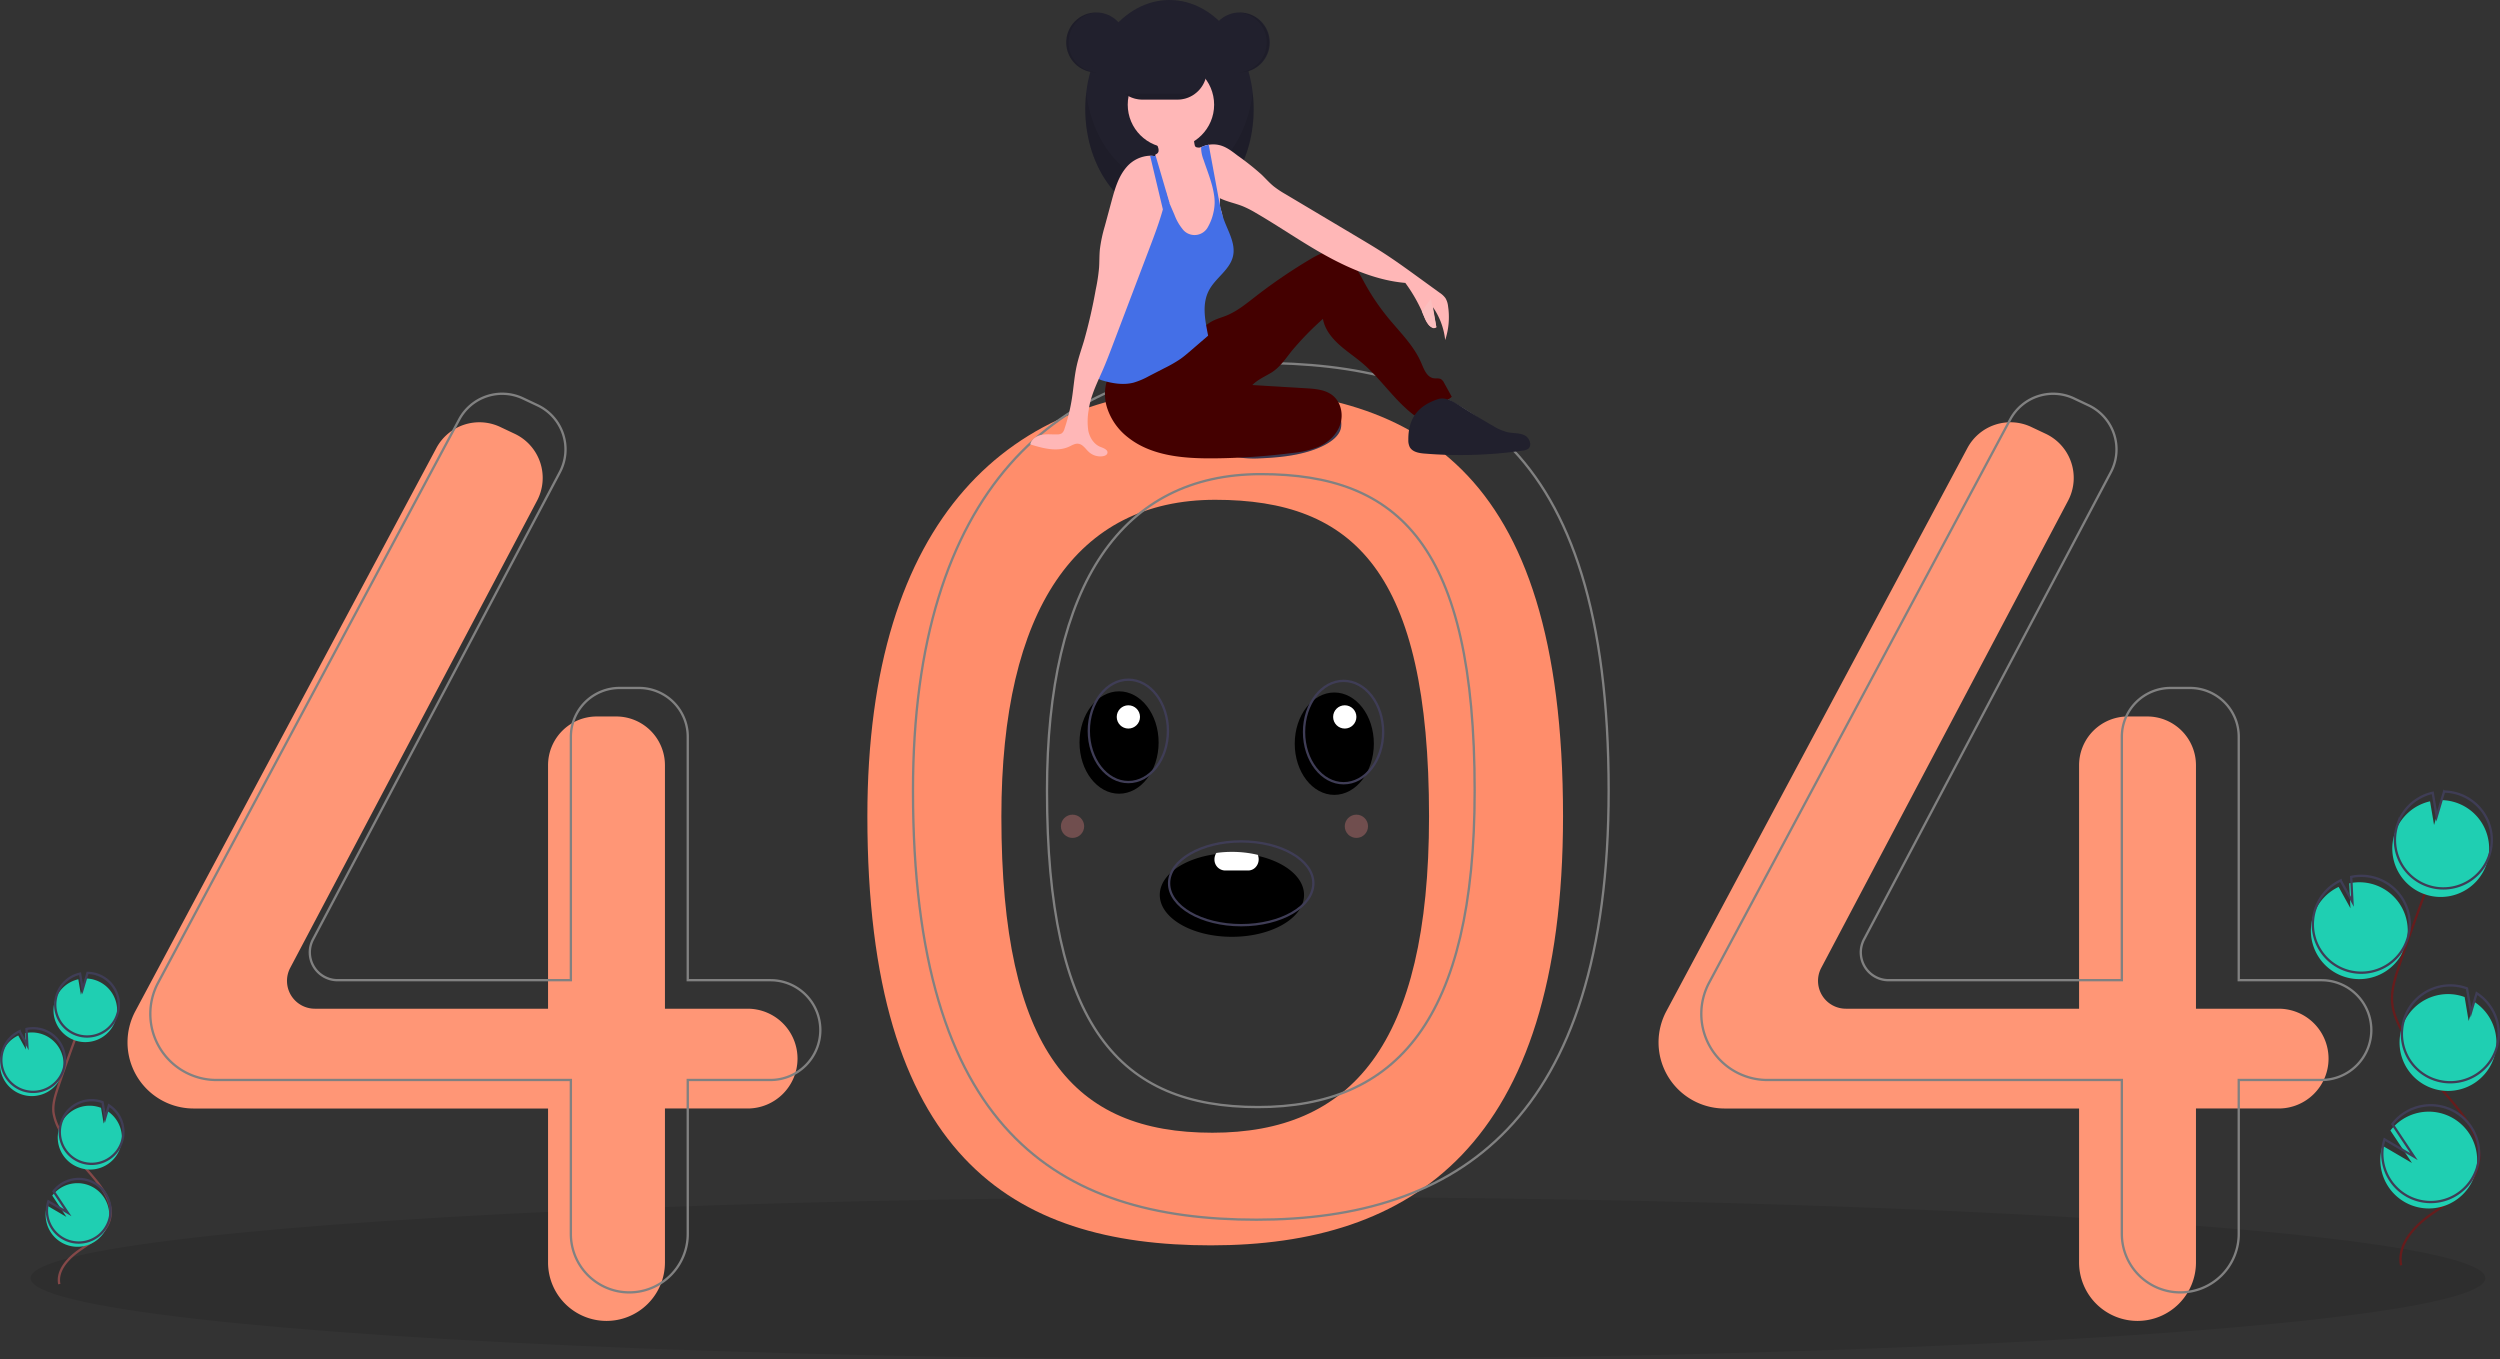 <svg xmlns="http://www.w3.org/2000/svg" width="1074.435" height="584.231" viewBox="0 0 1074.435 584.231">
  <rect x="0" y="0" width="1074.435" height="584.231" fill="#333333" stroke="none"/>
  <g id="_404" data-name="404" transform="translate(-0.001)">
    <ellipse id="Ellipse_16" data-name="Ellipse 16" cx="527.5" cy="34.922" rx="527.5" ry="34.922" transform="translate(13.143 514.387)" fill="rgba(0,0,0,0.1)"/>
    <path id="Path_127" data-name="Path 127" d="M583.48,324.894c-85.944,0-147.651,55.139-147.651,183.8,0,145.813,61.707,184.411,147.651,184.411S734.807,650.83,734.807,508.692C734.807,356.753,669.424,324.894,583.48,324.894Zm.565,319.808c-59.527,0-90.626-34.923-90.626-135.916,0-89.112,32.372-136.1,91.9-136.1s91.9,30.868,91.9,136.1c0,98.448-33.646,135.917-93.172,135.917Z" transform="translate(-63.054 -157.885)" fill="#ff8d6b"/>
    <path id="Path_128" data-name="Path 128" d="M384.365,591.4H348.831V486.762a20.956,20.956,0,0,0-20.956-20.956h-8.326a20.956,20.956,0,0,0-20.956,20.956V591.4H198.363a11.963,11.963,0,0,1-10.578-17.552l106.082-200.78a20.956,20.956,0,0,0-9.58-28.739l-6.262-2.957a20.956,20.956,0,0,0-27.429,9.07L121.214,592.475a28.416,28.416,0,0,0-3.356,13.4h0a28.416,28.416,0,0,0,28.416,28.416H298.593v66.167a25.119,25.119,0,0,0,25.119,25.119h0a25.119,25.119,0,0,0,25.119-25.119V634.287h35.534a21.443,21.443,0,0,0,21.443-21.443h0A21.443,21.443,0,0,0,384.364,591.4Z" transform="translate(-63.054 -157.885)" fill="#ff9676"/>
    <path id="Path_129" data-name="Path 129" d="M1042.36,591.4h-35.534V486.762a20.956,20.956,0,0,0-20.954-20.956h-8.326a20.956,20.956,0,0,0-20.956,20.956V591.4H856.359a11.963,11.963,0,0,1-10.578-17.552l106.083-200.78a20.956,20.956,0,0,0-9.58-28.739l-6.262-2.957a20.956,20.956,0,0,0-27.429,9.07L779.211,592.475a28.417,28.417,0,0,0-3.356,13.4h0a28.416,28.416,0,0,0,28.416,28.416H956.589v66.167a25.119,25.119,0,0,0,25.119,25.119h0a25.119,25.119,0,0,0,25.119-25.119V634.287h35.534a21.443,21.443,0,0,0,21.443-21.443h0a21.443,21.443,0,0,0-21.445-21.444Z" transform="translate(-63.054 -157.885)" fill="#ff9676"/>
    <path id="Path_130" data-name="Path 130" d="M394.168,579.148H358.634V474.509a20.956,20.956,0,0,0-20.956-20.956h-8.326A20.955,20.955,0,0,0,308.4,474.505V579.148H208.165A11.963,11.963,0,0,1,197.587,561.6L303.67,360.816a20.956,20.956,0,0,0-9.58-28.739l-6.262-2.957a20.956,20.956,0,0,0-27.429,9.07L131.017,580.222a28.417,28.417,0,0,0-3.356,13.4h0a28.416,28.416,0,0,0,28.416,28.416H308.395V688.2a25.119,25.119,0,0,0,25.119,25.119h0A25.119,25.119,0,0,0,358.633,688.2V622.034h35.534a21.443,21.443,0,0,0,21.443-21.443h0a21.443,21.443,0,0,0-21.442-21.443Z" transform="translate(-63.054 -157.885)" fill="none" stroke="#818181" stroke-miterlimit="10" stroke-width="1"/>
    <path id="Path_131" data-name="Path 131" d="M1060.74,579.148h-35.534V474.509a20.956,20.956,0,0,0-20.956-20.956h-8.325a20.956,20.956,0,0,0-20.956,20.956V579.148H874.739A11.963,11.963,0,0,1,864.162,561.6L970.244,360.82a20.956,20.956,0,0,0-9.58-28.739L954.4,329.12a20.956,20.956,0,0,0-27.429,9.07L797.59,580.222a28.417,28.417,0,0,0-3.356,13.4h0a28.416,28.416,0,0,0,28.416,28.416H974.969V688.2a25.119,25.119,0,0,0,25.119,25.119h0a25.119,25.119,0,0,0,25.119-25.119V622.034h35.534a21.443,21.443,0,0,0,21.443-21.443h0a21.443,21.443,0,0,0-21.444-21.443Z" transform="translate(-63.054 -157.885)" fill="none" stroke="#818181" stroke-miterlimit="10" stroke-width="1"/>
    <path id="Path_132" data-name="Path 132" d="M603.085,313.866c-85.944,0-147.651,55.139-147.651,183.8,0,145.813,61.707,184.411,147.651,184.411S754.412,639.8,754.412,497.664C754.412,345.725,689.029,313.866,603.085,313.866Zm.565,319.808c-59.527,0-90.626-34.923-90.626-135.916,0-89.112,32.372-136.1,91.9-136.1s91.9,30.868,91.9,136.1c0,98.448-33.645,135.917-93.172,135.917Z" transform="translate(-63.054 -157.885)" fill="none" stroke="#818181" stroke-miterlimit="10" stroke-width="1"/>
    <circle id="Ellipse_17" data-name="Ellipse 17" cx="12.901" cy="12.901" r="12.901" transform="translate(458.24 5.349)" fill="#21202d"/>
    <ellipse id="Ellipse_18" data-name="Ellipse 18" cx="36.186" cy="46.885" rx="36.186" ry="46.885" transform="translate(466.421 0)" fill="#21202d"/>
    <path id="Path_133" data-name="Path 133" d="M565.661,237.494c-18.128,0-33.141-17.27-35.776-39.8a60.975,60.975,0,0,0-.41,7.08c0,25.894,16.2,46.885,36.186,46.885s36.186-20.991,36.186-46.885a60.962,60.962,0,0,0-.41-7.08C598.8,220.224,583.789,237.494,565.661,237.494Z" transform="translate(-63.054 -157.885)" opacity="0.1"/>
    <path id="Path_134" data-name="Path 134" d="M639.3,342.073c-.777,3.193-4.128,5.751-7.839,7.538-7.8,3.757-17.425,4.878-26.76,5.254a45.176,45.176,0,0,1-7.144-.132A20.537,20.537,0,0,1,585.3,349.1a1.681,1.681,0,0,1,.044-2.844c4.969-5.459,13.262-8.806,21.616-11.216,6.334-1.827,17.381-6.561,24.29-5.922C637.944,329.739,640.277,338.041,639.3,342.073Z" transform="translate(-63.054 -157.885)" fill="#3f3d56"/>
    <path id="Path_135" data-name="Path 135" d="M639.3,342.073c-.777,3.193-4.128,5.751-7.839,7.538-7.8,3.757-17.425,4.878-26.76,5.254a45.176,45.176,0,0,1-7.144-.132A20.537,20.537,0,0,1,585.3,349.1a1.681,1.681,0,0,1,.044-2.844c4.969-5.459,13.262-8.806,21.616-11.216,6.334-1.827,17.381-6.561,24.29-5.922C637.944,329.739,640.277,338.041,639.3,342.073Z" transform="translate(-63.054 -157.885)" opacity="0.1"/>
    <path id="Path_136" data-name="Path 136" d="M540.1,318.206a19.77,19.77,0,0,0-1.2,15.075,26.338,26.338,0,0,0,8.829,12.5c10.095,8.092,23.988,9.2,36.925,9.093a284.655,284.655,0,0,0,33.905-2.324,40.536,40.536,0,0,0,11-2.554c4.222-1.827,7.933-5.178,9.436-9.526s.436-9.672-3.134-12.574c-3.137-2.55-7.463-2.9-11.5-3.143l-23.088-1.387c2.281-2.308,5.318-3.614,8.1-5.292,3.685-2.226,6.134-5.965,8.813-9.335a128.994,128.994,0,0,1,13.439-13.817c.751,4.31,3.478,7.85,6.687,10.824s6.908,5.368,10.244,8.2c8.079,6.858,13.9,16.167,22.392,22.5A43.829,43.829,0,0,0,687,328.43l-3.3-5.981a3.94,3.94,0,0,0-1.245-1.553c-.935-.575-2.14-.279-3.225-.441-2.9-.435-4.168-3.784-5.306-6.487-3.125-7.422-9.108-13.18-14.218-19.4a98.019,98.019,0,0,1-10-14.723c-1.716-3.1-3.288-6.331-5.617-9s-5.594-4.773-9.138-4.781c-3.132-.007-6.021,1.584-8.714,3.183a230.458,230.458,0,0,0-23.63,16.1c-3.944,3.062-7.863,6.3-12.489,8.174-1.948.79-4,1.331-5.869,2.292-3.273,1.684-5.757,4.534-8.431,7.064C566.277,311.892,553.219,317.738,540.1,318.206Z" transform="translate(-63.054 -157.885)" fill="#400"/>
    <path id="Path_137" data-name="Path 137" d="M588.374,253.983a23.777,23.777,0,0,1-1.734,8.033,10.045,10.045,0,0,1-5.768,5.573,12.375,12.375,0,0,1-5.623.182,10.882,10.882,0,0,1-4.581-1.561c-2.165-1.488-3.244-4.144-3.638-6.743s-.217-5.249-.469-7.863a42.956,42.956,0,0,0-1.2-6.255c-.17-.683-.343-1.362-.513-2.042s-.33-1.359-.481-2.039c-.138-.639-.267-1.281-.378-1.926-.091-.544-.173-1.092-.233-1.643a18.422,18.422,0,0,0-.809-4.811,14.607,14.607,0,0,0-1.687-2.854c-.286-.409-.563-.818-.818-1.243a5.89,5.89,0,0,1-.972-3.748,3.273,3.273,0,0,1,.148-.6c.025-.075.054-.151.085-.223a1.8,1.8,0,0,0,1.23-1.149,3.433,3.433,0,0,0-.148-1.778,11.32,11.32,0,0,0-.96-2.288c-.264-.478-1.161-1.34-1.167-1.888-.013-1.1,2.14-1.989,3.011-2.423a16.8,16.8,0,0,1,8.6-1.743c1.9.129,3.968.714,5.019,2.31.944,1.438.818,3.3,1.221,4.972a1.47,1.47,0,0,0,.3.664,1.341,1.341,0,0,0,.74.34,4.549,4.549,0,0,0,1.416.057h0a2.924,2.924,0,0,0,.371-.053,4.957,4.957,0,0,0,2.033-.878q.585-.156,1.18-.255a.253.253,0,0,0,.047-.009c1.576,4.975,1.781,10.308,3.071,15.374.639,2.52,1.554,5.009,1.683,7.6.009.113.013.23.016.346.019.834-.047,1.674-.013,2.5a6.992,6.992,0,0,0,.126,1.114,15.6,15.6,0,0,0,.526,1.743l.009.028c.06.183.116.368.164.554.035.135.066.267.091.4v.009a14.941,14.941,0,0,1,.105,4.216Z" transform="translate(-63.054 -157.885)" fill="#ffb7b7"/>
    <circle id="Ellipse_19" data-name="Ellipse 19" cx="18.565" cy="18.565" r="18.565" transform="translate(484.672 26.432)" fill="#ffb7b7"/>
    <path id="Path_138" data-name="Path 138" d="M684.157,304.033a30.445,30.445,0,0,0-5.236-14.1q.722,4.3,1.448,8.587A3.214,3.214,0,0,1,677,297.482a10.336,10.336,0,0,1-1.765-3.276,67.467,67.467,0,0,0-8.209-14.736c-11.819-.985-23.5-5.884-33.9-11.6S613,255.318,602.742,249.37a43.577,43.577,0,0,0-5.544-2.832c-3.21-1.287-6.812-1.954-9.855-3.468-.2-.1-.409-.208-.61-.318a12.579,12.579,0,0,1-1.945-1.306,10.348,10.348,0,0,1-.931-.856,20.352,20.352,0,0,1-3.559-5.953c-1.633-3.612-2.215-7.97-3.845-11.583a11.2,11.2,0,0,1,2.5-1.765h0c.132-.069.264-.135.4-.2a11.939,11.939,0,0,1,2-.733q.585-.156,1.18-.255a.251.251,0,0,0,.047-.009,11.565,11.565,0,0,1,5.491.434c2.587.875,4.767,2.621,6.941,4.273a114.019,114.019,0,0,1,10.148,8.049c1.794,1.718,3.43,3.606,5.359,5.167a42.143,42.143,0,0,0,5.057,3.351q15.656,9.327,31.315,18.65c3.534,2.105,7.07,4.21,10.526,6.438,5.249,3.386,10.308,7.055,15.365,10.721q4.47,3.238,8.936,6.479A9.727,9.727,0,0,1,684.264,286a8.473,8.473,0,0,1,1.123,3.433,31.386,31.386,0,0,1-1.23,14.6Z" transform="translate(-63.054 -157.885)" fill="#ffb7b7"/>
    <path id="Path_139" data-name="Path 139" d="M592.977,267.944c-1.252,5.617-6.929,9.012-9.9,13.946-3.688,6.123-2.184,13.241-.8,20.255l-7.593,6.542c-1.4,1.2-2.794,2.4-4.3,3.464a57.349,57.349,0,0,1-6.86,3.94l-6.721,3.458a32.126,32.126,0,0,1-6.58,2.788c-4.415,1.133-9.1.34-13.471-.972a6.084,6.084,0,0,1-1.473-.6,2.4,2.4,0,0,1-.7-.633,3.91,3.91,0,0,1-.444-2.539c.444-7.351,2.24-14.547,4.031-21.69a85.272,85.272,0,0,1,3.848-12.577,85.077,85.077,0,0,1,5.415-10.151,68.362,68.362,0,0,1,7.93-11.513,18.478,18.478,0,0,0,3.675-4.739c1.117-2.549.686-5.472.913-8.247a17.149,17.149,0,0,1,1.633-6.007h0a17.106,17.106,0,0,1,1.743-2.882q.458,1.067.916,2.13.3.7.6,1.394l.768,1.787q1.1,2.558,2.2,5.113a21.591,21.591,0,0,0,3.335,5.944,6.5,6.5,0,0,0,11.123-.853,21.259,21.259,0,0,0,2.272-6.013,19.216,19.216,0,0,0,.252-7.835c-.758-5.009-2.889-10.126-4.437-14.78a14.944,14.944,0,0,1-1.079-4.871,3.349,3.349,0,0,1,.057-.56c.009-.047.019-.1.028-.145a11.944,11.944,0,0,1,2-.733q.585-.156,1.18-.255,2.044,11.064,4.094,22.127c.031.173.066.346.1.522.2,1.057.393,2.115.614,3.169.2.957.412,1.91.651,2.857l.009.028c.082.321.167.639.255.957v.009c.242.868.513,1.731.818,2.58C590.938,257.475,594.164,262.629,592.977,267.944Z" transform="translate(-63.054 -157.885)" fill="#446fe7"/>
    <path id="Path_140" data-name="Path 140" d="M668.321,346.877a6.583,6.583,0,0,0,.61,3.143c1.162,2.124,3.95,2.606,6.362,2.8a188.381,188.381,0,0,0,42.266-1.288,4.886,4.886,0,0,0,2.151-.668c1.99-1.4.763-4.8-1.41-5.884s-4.751-.826-7.135-1.3a22.48,22.48,0,0,1-6.678-2.9q-7.252-4.167-14.293-8.688c-2.795-1.8-6.093-3.71-9.24-2.646C672.43,332.343,668.265,337.681,668.321,346.877Z" transform="translate(-63.054 -157.885)" fill="#21202d"/>
    <path id="Path_141" data-name="Path 141" d="M564.437,240.874h0c-.022.132-.044.261-.072.39-.035.214-.076.431-.116.645-.39,2-.868,3.987-1.419,5.963-1.51,5.459-3.534,10.831-5.541,16.123l-16.164,42.577c-1.359,3.575-2.716,7.152-4.261,10.655-.516,1.167-1.048,2.344-1.576,3.534-1.894,4.257-3.713,8.653-4.317,13.184a27.449,27.449,0,0,0-.192,9.04c.6,2.97,2.407,5.872,5.23,6.97,1.378.538,3.351,1.259,2.974,2.69-.2.787-1.1,1.171-1.9,1.3a7.312,7.312,0,0,1-5.966-1.718c-1.507-1.337-2.665-3.417-4.67-3.641-1.388-.151-2.665.68-3.936,1.262-5.186,2.369-11.227.711-16.674-.972.428-2.206,2.643-3.66,4.843-4.1s4.475-.129,6.718-.189a3.509,3.509,0,0,0,2.042-.525,3.706,3.706,0,0,0,1.1-1.882,78.968,78.968,0,0,0,3.213-13.147c.724-4.666,1.026-9.405,2.058-14.015.8-3.6,2.042-7.08,3.106-10.61a224.681,224.681,0,0,0,5.06-22.077,78.04,78.04,0,0,0,1.425-9.368c.179-2.612.094-5.236.346-7.838a60.884,60.884,0,0,1,2.111-10q1.444-5.348,2.885-10.689c1.425-5.271,2.955-10.746,6.567-14.843a13.962,13.962,0,0,1,10.028-4.789,9.879,9.879,0,0,1,2.13.23c.116.028.233.057.349.088a8.634,8.634,0,0,1,2.174.9c1.114-.708,1.68-.459,2.42.632a6.974,6.974,0,0,1,.881,3.795,52.427,52.427,0,0,1-.856,10.415Z" transform="translate(-63.054 -157.885)" fill="#ffb7b7"/>
    <path id="Path_142" data-name="Path 142" d="M565.661,245.046l-.047.047-.255.255-2.53,2.527-1.24-5.208-4.251-17.854a9.884,9.884,0,0,1,2.13.23,3.284,3.284,0,0,1,.148-.6l.2.689,1.441,4.9,2.728,9.308.45,1.532h0Z" transform="translate(-63.054 -157.885)" fill="#446fe7"/>
    <path id="Path_143" data-name="Path 143" d="M581.715,188.087a12.581,12.581,0,0,1-3.7,8.9,12.3,12.3,0,0,1-1.36,1.176,12.528,12.528,0,0,1-7.536,2.524h-15.1a12.59,12.59,0,1,1,0-25.18h15.1a12.629,12.629,0,0,1,12.6,12.58Z" transform="translate(-63.054 -157.885)" fill="#21202d"/>
    <circle id="Ellipse_20" data-name="Ellipse 20" cx="12.901" cy="12.901" r="12.901" transform="translate(519.914 5.349)" fill="#21202d"/>
    <path id="Path_144" data-name="Path 144" d="M595.554,163.234c-.158,0-.315.006-.472.012a12.9,12.9,0,0,1,0,25.778c.157.006.314.012.472.012a12.9,12.9,0,1,0,0-25.8Z" transform="translate(-63.054 -157.885)" opacity="0.1"/>
    <path id="Path_145" data-name="Path 145" d="M534.2,163.234c.158,0,.315.006.472.012a12.9,12.9,0,0,0,0,25.778c-.157.006-.314.012-.472.012a12.9,12.9,0,1,1,0-25.8Z" transform="translate(-63.054 -157.885)" opacity="0.1"/>
    <path id="Path_146" data-name="Path 146" d="M576.655,198.159a12.528,12.528,0,0,1-7.536,2.524h-15.1a12.528,12.528,0,0,1-7.536-2.524Z" transform="translate(-63.054 -157.885)" opacity="0.1"/>
    <path id="Path_147" data-name="Path 147" d="M674.14,291.64s3.252,9.372,6.229,6.876L678,286.267Z" transform="translate(-63.054 -157.885)" fill="#fbbebe"/>
    <path id="Path_148" data-name="Path 148" d="M1069.92,577.434a20.813,20.813,0,1,0,2.772-39.915l.521,10.712-5.068-9.18a20.734,20.734,0,0,0-10.684,11.723,20.414,20.414,0,0,0-1.2,5.63,20.809,20.809,0,0,0,13.656,21.031Z" transform="translate(-63.054 -157.885)" fill="#1fcfb2"/>
    <path id="Path_149" data-name="Path 149" d="M1095,701.678c-1.789-9.11,5.963-17.187,13.621-22.437s16.6-10.408,19.218-19.317c3.755-12.8-7.43-24.53-16.136-34.642a125.3,125.3,0,0,1-16.524-24.557c-1.811-3.532-3.476-7.225-3.952-11.166-.686-5.675,1.137-11.323,2.974-16.737q9.179-27.052,19.628-53.65" transform="translate(-63.054 -157.885)" fill="none" stroke="#661c1c" stroke-miterlimit="10" stroke-width="1"/>
    <path id="Path_150" data-name="Path 150" d="M1070.77,574.676a20.813,20.813,0,1,0,2.772-39.915l.521,10.712-5.068-9.18a20.734,20.734,0,0,0-10.684,11.723,20.4,20.4,0,0,0-1.2,5.63A20.809,20.809,0,0,0,1070.77,574.676Z" transform="translate(-63.054 -157.885)" fill="none" stroke="#3f3d56" stroke-miterlimit="10" stroke-width="1"/>
    <path id="Path_151" data-name="Path 151" d="M1092.45,515.473a20.788,20.788,0,0,1,14.98-13.2l1.714,10.184,3.177-10.7a20.81,20.81,0,1,1-19.871,13.709Z" transform="translate(-63.054 -157.885)" fill="#1fcfb2"/>
    <path id="Path_152" data-name="Path 152" d="M1093.59,511.8a20.788,20.788,0,0,1,14.98-13.2l1.714,10.184,3.177-10.7a20.81,20.81,0,1,1-19.871,13.71Z" transform="translate(-63.054 -157.885)" fill="none" stroke="#3f3d56" stroke-miterlimit="10" stroke-width="1"/>
    <path id="Path_153" data-name="Path 153" d="M1108.04,625.489a20.81,20.81,0,0,0,18.419-37.023l-2.441,8.219-1.731-10.3a.362.362,0,0,0-.053-.02,20.811,20.811,0,1,0-14.194,39.127Z" transform="translate(-63.054 -157.885)" fill="#1fcfb2"/>
    <path id="Path_154" data-name="Path 154" d="M1109.04,621.764a20.81,20.81,0,0,0,18.419-37.023l-2.441,8.219-1.731-10.3a.38.38,0,0,0-.053-.02,20.811,20.811,0,1,0-14.194,39.127Z" transform="translate(-63.054 -157.885)" fill="none" stroke="#3f3d56" stroke-miterlimit="10" stroke-width="1"/>
    <path id="Path_155" data-name="Path 155" d="M1086.38,660.051a20.8,20.8,0,1,0,4.011-16.3l9.273,13.956-12.67-7.408a20.616,20.616,0,0,0-.614,9.752Z" transform="translate(-63.054 -157.885)" fill="#1fcfb2"/>
    <path id="Path_156" data-name="Path 156" d="M1087.23,657.294a20.8,20.8,0,1,0,4.011-16.3l9.273,13.956-12.67-7.408A20.616,20.616,0,0,0,1087.23,657.294Z" transform="translate(-63.054 -157.885)" fill="none" stroke="#3f3d56" stroke-miterlimit="10" stroke-width="1"/>
    <path id="Path_157" data-name="Path 157" d="M72.062,628.133a13.674,13.674,0,1,0,1.821-26.225l.342,7.038-3.33-6.032a13.622,13.622,0,0,0-7.019,7.7,13.407,13.407,0,0,0-.787,3.7,13.672,13.672,0,0,0,8.972,13.818Z" transform="translate(-63.054 -157.885)" fill="#1fcfb2"/>
    <path id="Path_158" data-name="Path 158" d="M88.538,709.763c-1.175-5.986,3.918-11.292,8.949-14.741s10.91-6.838,12.626-12.692c2.467-8.412-4.882-16.117-10.6-22.76a82.317,82.317,0,0,1-10.856-16.134,22.209,22.209,0,0,1-2.6-7.336c-.451-3.729.747-7.439,1.954-11q6.031-17.773,12.9-35.249" transform="translate(-63.054 -157.885)" fill="none" stroke="#844848" stroke-miterlimit="10" stroke-width="1"/>
    <path id="Path_159" data-name="Path 159" d="M72.625,626.321A13.674,13.674,0,1,0,74.446,600.1l.342,7.038-3.33-6.031a13.622,13.622,0,0,0-7.019,7.7,13.409,13.409,0,0,0-.787,3.7,13.672,13.672,0,0,0,8.973,13.817Z" transform="translate(-63.054 -157.885)" fill="none" stroke="#3f3d56" stroke-miterlimit="10" stroke-width="1"/>
    <path id="Path_160" data-name="Path 160" d="M86.866,587.423a13.658,13.658,0,0,1,9.842-8.671l1.126,6.691,2.087-7.027a13.673,13.673,0,1,1-13.055,9.007Z" transform="translate(-63.054 -157.885)" fill="#1fcfb2"/>
    <path id="Path_161" data-name="Path 161" d="M87.617,585.007a13.658,13.658,0,0,1,9.842-8.671l1.126,6.691L100.673,576a13.673,13.673,0,1,1-13.055,9.007Z" transform="translate(-63.054 -157.885)" fill="none" stroke="#3f3d56" stroke-miterlimit="10" stroke-width="1"/>
    <path id="Path_162" data-name="Path 162" d="M97.112,659.706a13.673,13.673,0,0,0,12.1-24.325l-1.6,5.4-1.137-6.77a.231.231,0,0,0-.035-.013A13.673,13.673,0,1,0,97.114,659.7Z" transform="translate(-63.054 -157.885)" fill="#1fcfb2"/>
    <path id="Path_163" data-name="Path 163" d="M97.762,657.259a13.673,13.673,0,0,0,12.1-24.325l-1.6,5.4-1.137-6.77a.231.231,0,0,0-.035-.013,13.673,13.673,0,0,0-9.326,25.707Z" transform="translate(-63.054 -157.885)" fill="none" stroke="#3f3d56" stroke-miterlimit="10" stroke-width="1"/>
    <path id="Path_164" data-name="Path 164" d="M82.876,682.414a13.667,13.667,0,1,0,2.635-10.708l6.092,9.17-8.324-4.867a13.545,13.545,0,0,0-.4,6.4Z" transform="translate(-63.054 -157.885)" fill="#1fcfb2"/>
    <path id="Path_165" data-name="Path 165" d="M83.439,680.6a13.667,13.667,0,1,0,2.635-10.708l6.092,9.17L83.842,674.2A13.545,13.545,0,0,0,83.439,680.6Z" transform="translate(-63.054 -157.885)" fill="none" stroke="#3f3d56" stroke-miterlimit="10" stroke-width="1"/>
    <ellipse id="Ellipse_21" data-name="Ellipse 21" cx="17" cy="22" rx="17" ry="22" transform="translate(463.946 297.116)"/>
    <ellipse id="Ellipse_22" data-name="Ellipse 22" cx="17" cy="22" rx="17" ry="22" transform="translate(556.446 297.616)"/>
    <path id="Path_166" data-name="Path 166" d="M623.5,542.5c0,9.94-13.88,18-31,18s-31-8.06-31-18c0-8.61,10.41-15.81,24.32-17.57a50.106,50.106,0,0,1,6.68-.43,50.7,50.7,0,0,1,11.13,1.2C615.25,528.29,623.5,534.84,623.5,542.5Z" transform="translate(-63.054 -157.885)"/>
    <ellipse id="Ellipse_23" data-name="Ellipse 23" cx="17" cy="22" rx="17" ry="22" transform="translate(467.946 292.116)" fill="none" stroke="#3f3d56" stroke-miterlimit="10" stroke-width="1"/>
    <ellipse id="Ellipse_24" data-name="Ellipse 24" cx="17" cy="22" rx="17" ry="22" transform="translate(560.446 292.616)" fill="none" stroke="#3f3d56" stroke-miterlimit="10" stroke-width="1"/>
    <ellipse id="Ellipse_25" data-name="Ellipse 25" cx="31" cy="18" rx="31" ry="18" transform="translate(502.446 361.616)" fill="none" stroke="#3f3d56" stroke-miterlimit="10" stroke-width="1"/>
    <path id="Path_167" data-name="Path 167" d="M604,527.2a4.936,4.936,0,0,1-1.32,3.392A4.339,4.339,0,0,1,599.5,532h-10a4.664,4.664,0,0,1-4.5-4.8,4.9,4.9,0,0,1,.82-2.741A47.026,47.026,0,0,1,592.5,524a47.661,47.661,0,0,1,11.13,1.28,5.068,5.068,0,0,1,.37,1.92Z" transform="translate(-63.054 -157.885)" fill="#fff"/>
    <circle id="Ellipse_26" data-name="Ellipse 26" cx="5" cy="5" r="5" transform="translate(479.946 303.116)" fill="#fff"/>
    <circle id="Ellipse_27" data-name="Ellipse 27" cx="5" cy="5" r="5" transform="translate(572.946 303.116)" fill="#fff"/>
    <circle id="Ellipse_28" data-name="Ellipse 28" cx="5" cy="5" r="5" transform="translate(577.946 350.116)" fill="#fe8c8c" opacity="0.3"/>
    <circle id="Ellipse_29" data-name="Ellipse 29" cx="5" cy="5" r="5" transform="translate(455.946 350.116)" fill="#fe8c8c" opacity="0.3"/>
  </g>
</svg>
